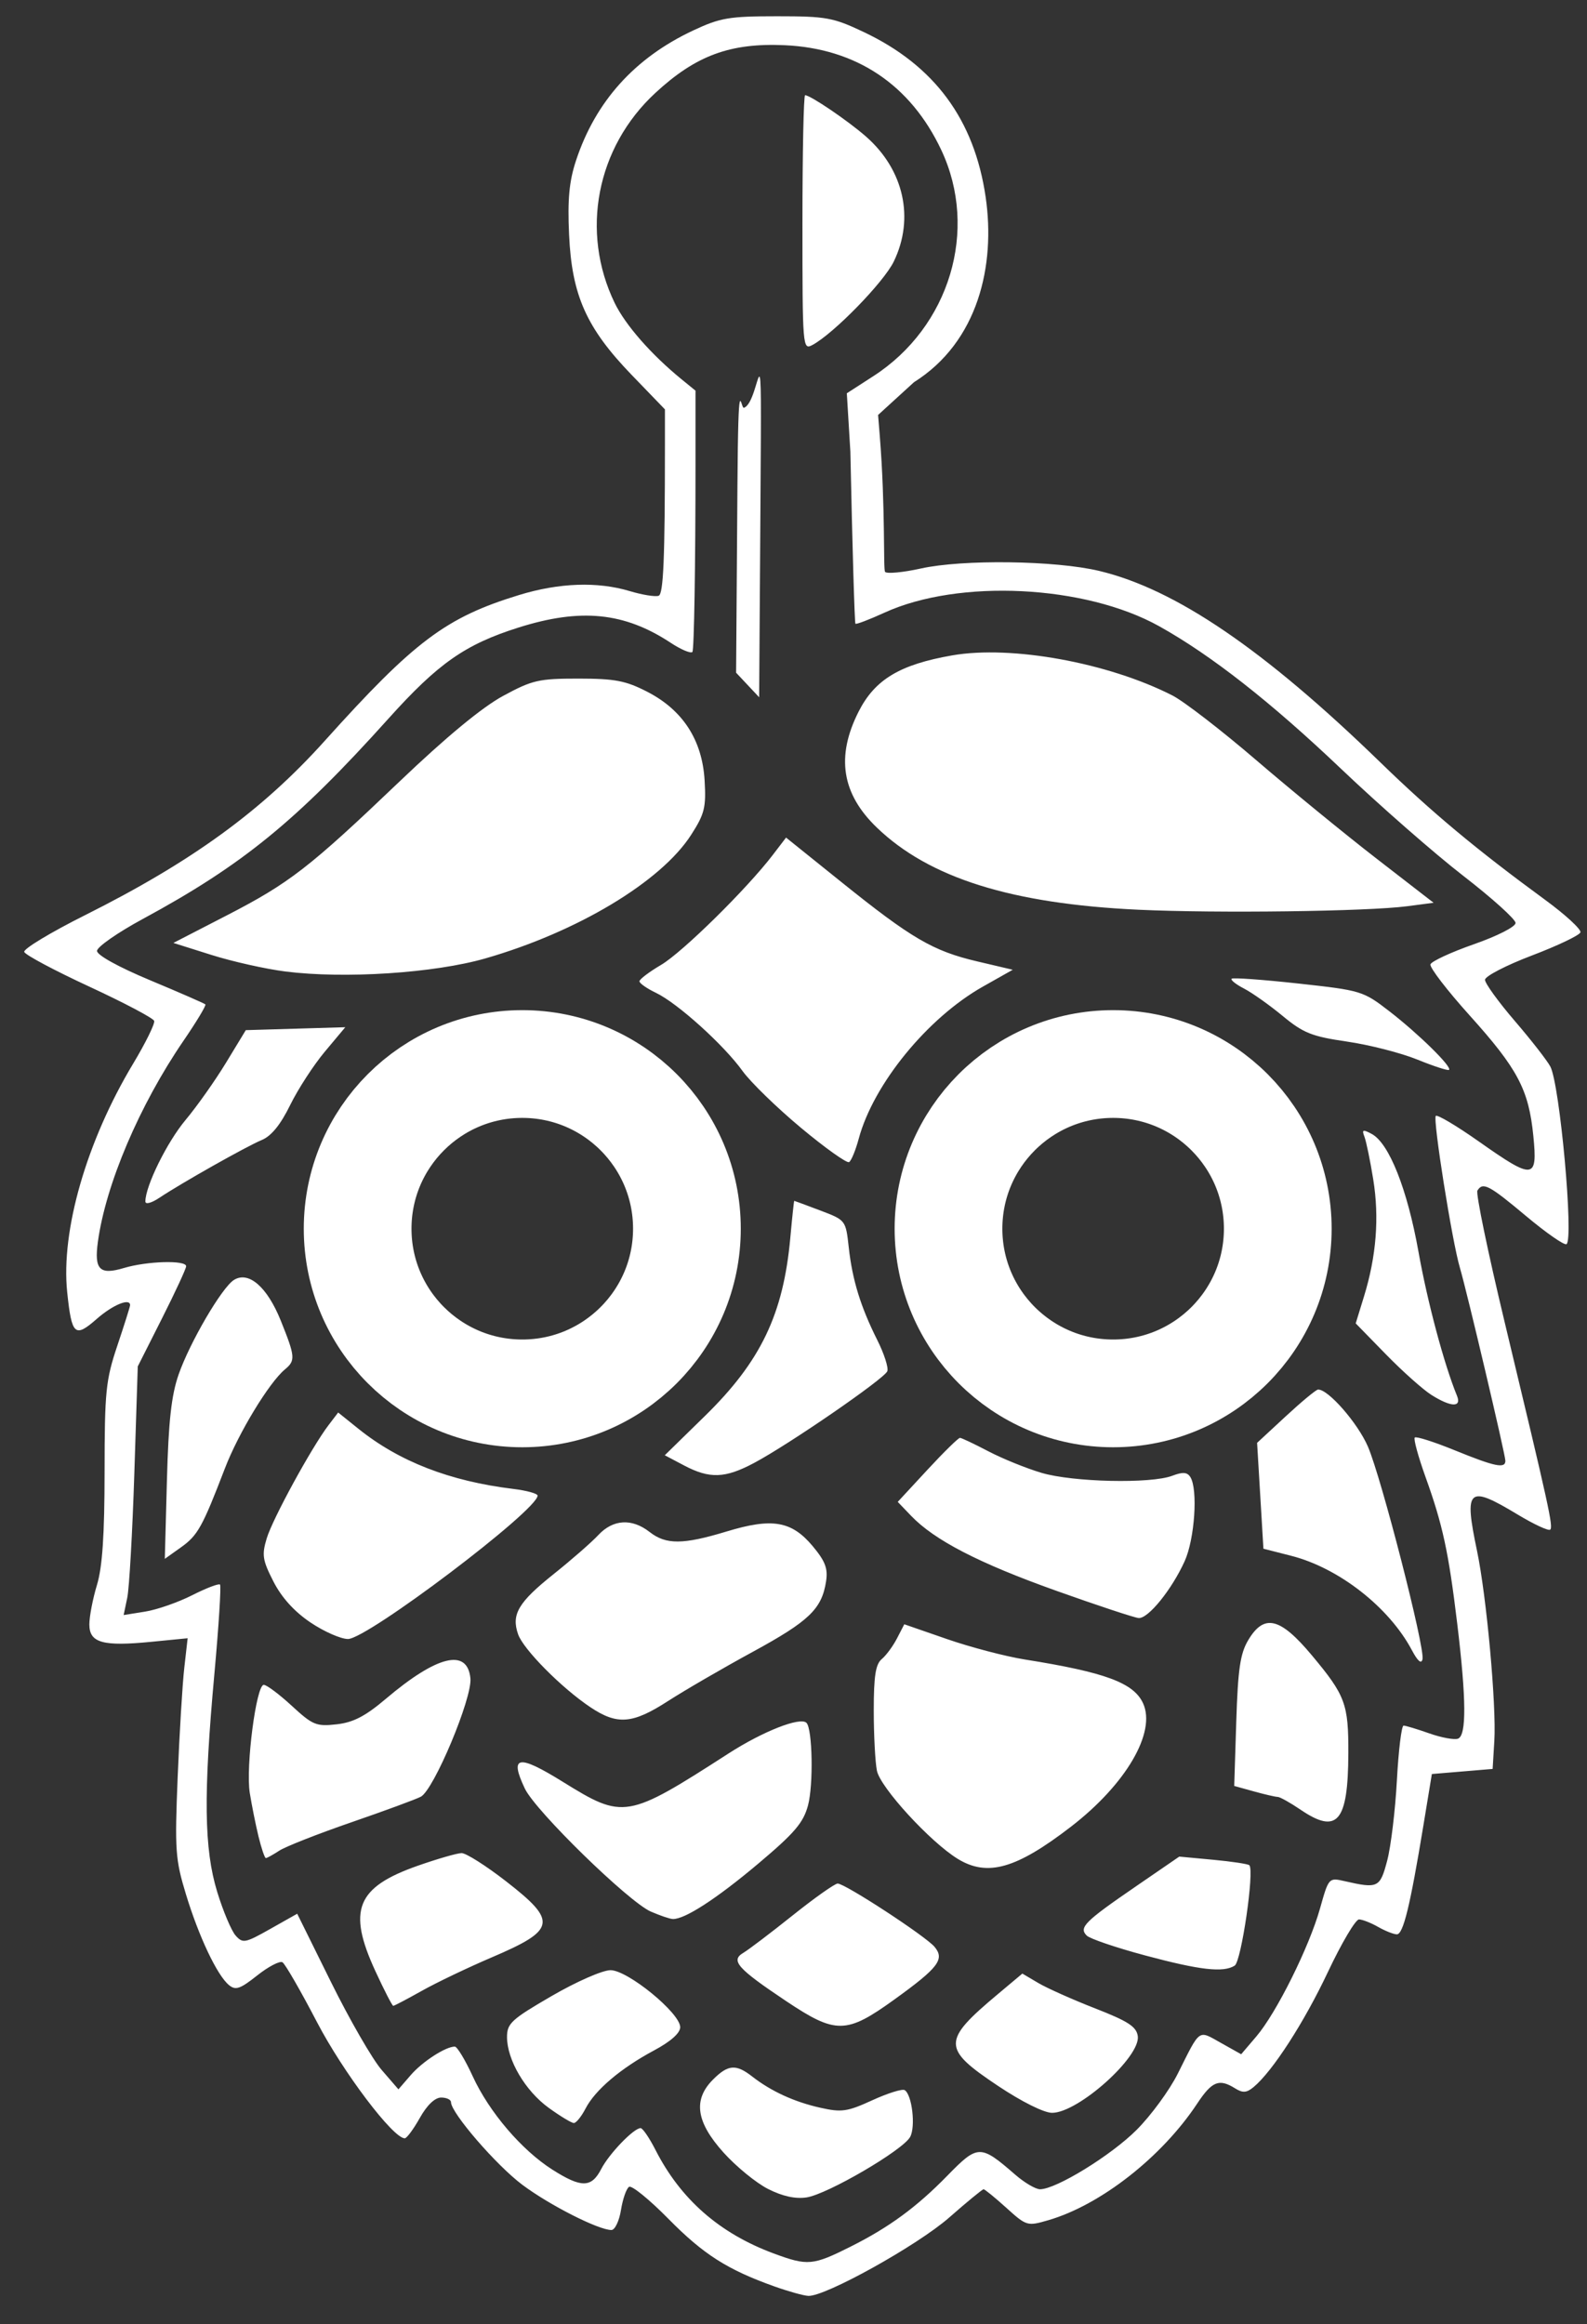 <?xml version="1.0" encoding="UTF-8" standalone="no"?>
<!-- Created with Inkscape (http://www.inkscape.org/) -->

<svg
   xmlns:dc="http://purl.org/dc/elements/1.1/"
   xmlns:cc="http://creativecommons.org/ns#"
   xmlns:rdf="http://www.w3.org/1999/02/22-rdf-syntax-ns#"
   xmlns:svg="http://www.w3.org/2000/svg"
   xmlns="http://www.w3.org/2000/svg"
   xmlns:sodipodi="http://sodipodi.sourceforge.net/DTD/sodipodi-0.dtd"
   xmlns:inkscape="http://www.inkscape.org/namespaces/inkscape"
   id="svg4136"
   version="1.1"
   inkscape:version="0.91 r13725"
   width="334"
   height="489"
   viewBox="0 0 334 489"
   sodipodi:docname="logo2.svg"
   inkscape:export-filename="C:\Users\IstvánLechner\OneDrive\Hopbot\logo.png"
   inkscape:export-xdpi="144"
   inkscape:export-ydpi="144">
  <rect x="0" y="0" width="334" height="489" fill="#333333" stroke="none"/>
  <defs
     id="defs4140" />
  <sodipodi:namedview
     pagecolor="#ffffff"
     bordercolor="#666666"
     borderopacity="1"
     objecttolerance="10"
     gridtolerance="10"
     guidetolerance="10"
     inkscape:pageopacity="0"
     inkscape:pageshadow="2"
     inkscape:window-width="1707"
     inkscape:window-height="897"
     id="namedview4138"
     showgrid="false"
     inkscape:zoom="0.64"
     inkscape:cx="479.03458"
     inkscape:cy="383.6395"
     inkscape:window-x="-8"
     inkscape:window-y="-8"
     inkscape:window-maximized="1"
     inkscape:current-layer="svg4136"
     inkscape:showpageshadow="false" />
  <g
     id="g4168"
     transform="matrix(1.072,0,0,1.072,-115.415,-27.272)">
    <path
       sodipodi:nodetypes="ssssssssssssssssscssssssssscsssssscscsssssssscsssssscsssssssscssscccscscsssssssscsssssssscsssssssssscssscssscsssssscscsssssscsssssssscssssscsscssssssscsscsssssssssssssssssssssssssssssscssssssssssssssssssssssscscssssssssscsssssscsssssssssssssssssscscsssssssssssssssssscccssssssssscssssssscscssssscsssssssscsscsscsssssssscsssssssssscccssssssssssscsscsssssssscsscssscssscsscssssssssscssccsssccssssss"
       style="fill:#ffffff"
       d="m 259.692,474.198 c -9.21,-3.28 -13.937,-6.293 -20.778,-13.241 -3.735,-3.793 -7.221,-6.63 -7.747,-6.305 -0.527,0.325 -1.241,2.366 -1.588,4.534 -0.347,2.168 -1.192,3.943 -1.878,3.943 -2.536,0 -12.161,-4.886 -17.497,-8.882 -5.105,-3.823 -14,-14.12 -14,-16.206 0,-0.502 -0.871,-0.912 -1.936,-0.912 -1.217,0 -2.771,1.485 -4.184,4 -1.236,2.2 -2.567,4 -2.956,4 -2.301,0 -12.117,-12.989 -17.237,-22.809 -3.197,-6.133 -6.243,-11.416 -6.768,-11.74 -0.525,-0.325 -2.757,0.838 -4.961,2.583 -3.373,2.671 -4.252,2.969 -5.56,1.883 -2.322,-1.927 -5.921,-9.534 -8.449,-17.858 -2.067,-6.804 -2.195,-8.631 -1.608,-22.975 0.35,-8.571 0.933,-18.204 1.296,-21.408 l 0.659,-5.825 -7.088,0.698 c -9.578,0.944 -12.207,0.21 -12.207,-3.408 0,-1.552 0.67,-5.031 1.489,-7.731 1.07,-3.528 1.492,-9.781 1.5,-22.233 0.01,-15.81 0.229,-17.975 2.511,-24.771 1.375,-4.096 2.5,-7.663 2.5,-7.926 0,-1.466 -3.402,-0.065 -6.548,2.697 -4.304,3.779 -4.917,3.225 -5.802,-5.245 -1.262,-12.075 3.809,-29.646 12.944,-44.851 2.452,-4.081 4.312,-7.861 4.132,-8.399 -0.179,-0.538 -5.913,-3.565 -12.742,-6.727 -6.829,-3.162 -12.575,-6.226 -12.77,-6.809 -0.194,-0.583 5.19,-3.835 11.966,-7.227 20.932,-10.48 34.715,-20.501 47.022,-34.189 17.624,-19.601 23.807,-24.24 38.153,-28.63 7.878,-2.411 15.404,-2.676 21.746,-0.768 2.43,0.731 4.977,1.144 5.659,0.917 0.949,-0.316 1.24,-7.247 1.24,-29.5 l 0,-7.087 -6.521,-6.754 c -8.902,-9.22 -11.759,-15.623 -12.297,-27.552 -0.312,-6.923 0.016,-10.448 1.351,-14.5 3.832,-11.634 11.54,-20.192 23.036,-25.576 5.303,-2.483 7.041,-2.777 16.43,-2.777 9.67,0 11.017,0.245 17.047,3.103 13.877,6.576 21.704,17.176 23.922,32.397 1.948,13.368 -1.437,28.385 -14.086,36.334 l -7.034,6.42 0.326,4.041 c 1.151,14.277 0.652,26.367 1.051,26.765 0.399,0.398 3.549,0.097 7,-0.668 8.242,-1.828 26.422,-1.584 35.034,0.471 14.983,3.575 32.391,15.43 55.241,37.619 10.05,9.759 18.778,17.038 32.292,26.931 4.01,2.936 7.133,5.812 6.94,6.392 -0.193,0.579 -4.487,2.626 -9.542,4.548 -5.055,1.922 -9.19,4.066 -9.19,4.764 0,0.698 2.632,4.333 5.849,8.077 3.217,3.744 6.357,7.771 6.978,8.95 1.865,3.54 4.631,33.956 3.17,34.859 -0.426,0.263 -3.993,-2.217 -7.927,-5.512 -7.301,-6.115 -8.49,-6.737 -9.562,-5.004 -0.335,0.543 2.064,12.13 5.333,25.75 8.792,36.639 9.571,40.184 8.961,40.794 -0.306,0.306 -3.2,-1.037 -6.43,-2.984 -9.718,-5.86 -10.52,-5.139 -7.942,7.138 1.87,8.907 3.823,30.332 3.401,37.315 l -0.332,5.5 -5.966,0.5 -5.966,0.5 -1.646,10 c -2.628,15.962 -3.981,21.502 -5.243,21.465 -0.648,-0.019 -2.304,-0.679 -3.679,-1.465 -1.375,-0.786 -3.052,-1.445 -3.728,-1.465 -0.675,-0.019 -3.426,4.625 -6.113,10.322 -4.667,9.894 -10.871,19.499 -14.588,22.583 -1.376,1.142 -2.126,1.193 -3.639,0.249 -3.139,-1.96 -4.528,-1.399 -7.445,3.008 -6.929,10.471 -18.952,19.887 -29.203,22.87 -4.145,1.207 -4.282,1.166 -8.253,-2.421 -2.221,-2.006 -4.233,-3.648 -4.471,-3.648 -0.238,0 -3.275,2.496 -6.747,5.546 -6.209,5.454 -24.321,15.528 -27.654,15.381 -0.913,-0.04 -3.915,-0.876 -6.671,-1.858 z m 15.012,-7.833 c 7.499,-3.757 12.933,-7.742 18.923,-13.877 6.029,-6.175 6.489,-6.182 13.362,-0.212 1.807,1.569 3.994,2.853 4.86,2.853 3.143,0 13.919,-6.62 18.943,-11.637 2.829,-2.826 6.479,-7.809 8.11,-11.074 4.465,-8.935 3.932,-8.553 8.425,-6.035 l 4.008,2.247 2.984,-3.5 c 3.946,-4.628 10.374,-17.548 12.499,-25.122 1.692,-6.03 1.72,-6.061 4.794,-5.359 6.602,1.507 6.975,1.328 8.39,-4.019 0.727,-2.75 1.584,-9.838 1.904,-15.75 0.32,-5.912 0.911,-10.75 1.314,-10.75 0.403,0 2.682,0.688 5.064,1.528 2.382,0.84 4.914,1.305 5.626,1.031 1.682,-0.646 1.633,-7.736 -0.156,-22.56 -1.702,-14.096 -2.849,-19.408 -6.218,-28.774 -1.439,-4.001 -2.394,-7.496 -2.122,-7.768 0.272,-0.272 3.824,0.862 7.893,2.521 7.852,3.2 9.898,3.622 9.898,2.042 0,-1.199 -7.545,-33.206 -8.931,-37.89 -1.537,-5.191 -5.345,-29.188 -4.729,-29.803 0.3,-0.3 4.128,1.978 8.506,5.063 10.71,7.548 11.499,7.463 10.642,-1.141 -0.905,-9.082 -3.061,-13.157 -12.521,-23.661 -4.414,-4.901 -7.868,-9.401 -7.676,-10 0.192,-0.599 4.03,-2.377 8.53,-3.952 4.623,-1.618 8.181,-3.433 8.181,-4.174 0,-0.721 -4.612,-4.877 -10.25,-9.237 -5.638,-4.36 -16.437,-13.813 -24,-21.008 -13.818,-13.146 -25.541,-22.332 -35.75,-28.014 -14.545,-8.095 -39.321,-9.31 -53.902,-2.645 -2.971,1.358 -5.536,2.336 -5.7,2.172 -0.164,-0.164 -0.611,-15.357 -0.993,-33.764 l -0.696,-11.467 5.214,-3.366 c 14.976,-9.667 20.702,-28.7 13.342,-44.352 -6.036,-12.837 -16.689,-19.97 -30.765,-20.598 -10.701,-0.478 -17.438,2.013 -25.407,9.39 -11.534,10.678 -14.731,27.214 -7.964,41.193 2.096,4.329 7.172,10.123 13.121,14.976 l 2.75,2.243 0,14.34 c 0,19.987 -0.274,36.614 -0.609,36.949 -0.335,0.335 -2.247,-0.473 -4.25,-1.794 -9.088,-5.998 -17.671,-6.86 -29.887,-3.001 -10.479,3.31 -15.773,7.017 -25.553,17.894 -18.051,20.074 -28.646,28.712 -48.2,39.297 -4.95,2.679 -9,5.503 -9,6.275 0,0.837 4.222,3.168 10.462,5.775 5.754,2.404 10.62,4.529 10.814,4.722 0.193,0.193 -1.737,3.402 -4.29,7.131 -8.655,12.642 -15.278,28.201 -16.819,39.512 -0.74,5.431 0.357,6.523 5.12,5.096 4.548,-1.363 12.213,-1.578 12.213,-0.344 0,0.461 -2.137,5.073 -4.749,10.25 l -4.749,9.412 -0.675,21 c -0.371,11.55 -0.996,22.53 -1.387,24.399 l -0.711,3.399 4.218,-0.674 c 2.32,-0.371 6.476,-1.818 9.235,-3.217 2.759,-1.398 5.22,-2.339 5.468,-2.091 0.248,0.248 -0.247,8.099 -1.099,17.446 -2.174,23.827 -2.038,34.436 0.55,42.882 1.155,3.77 2.779,7.619 3.608,8.553 1.407,1.585 1.86,1.499 6.801,-1.29 l 5.293,-2.987 6.635,13.415 c 3.649,7.378 8.121,15.133 9.937,17.234 l 3.302,3.819 2.412,-2.79 c 2.296,-2.655 6.847,-5.599 8.655,-5.599 0.463,0 2.043,2.617 3.511,5.815 3.222,7.02 9.627,14.519 15.679,18.357 5.661,3.59 7.637,3.561 9.551,-0.14 1.561,-3.018 6.39,-8.032 7.736,-8.032 0.407,0 1.714,1.913 2.905,4.25 4.951,9.722 12.59,16.413 23.236,20.355 6.667,2.469 7.661,2.379 15.141,-1.369 z m -16.252,-11.293 c -2.339,-1.185 -6.276,-4.405 -8.75,-7.157 -5.395,-6 -6.016,-10.359 -2.043,-14.332 2.941,-2.941 4.497,-3.062 7.661,-0.596 3.742,2.916 8.276,4.996 13.384,6.141 4.198,0.941 5.295,0.783 10.208,-1.466 3.028,-1.386 5.89,-2.282 6.36,-1.992 1.44,0.89 2.178,7.132 1.084,9.175 -1.39,2.598 -16.246,11.272 -20.358,11.888 -2.192,0.328 -4.716,-0.228 -7.546,-1.661 z M 215.381,439.142 c -4.603,-3.334 -8.177,-9.408 -8.177,-13.894 0,-2.668 0.864,-3.462 8.75,-8.039 4.876,-2.83 9.997,-5.079 11.567,-5.079 3.389,-8.2e-4 13.683,8.418 13.683,11.19 0,1.154 -1.86,2.805 -5.135,4.559 -6.535,3.499 -11.561,7.761 -13.442,11.398 -0.811,1.568 -1.846,2.852 -2.299,2.852 -0.453,0 -2.68,-1.344 -4.947,-2.987 z m 88.231,-4.292 c -11.031,-7.362 -11.036,-8.807 -0.072,-17.998 l 4.836,-4.054 3.136,1.852 c 1.725,1.019 6.749,3.261 11.164,4.983 6.461,2.519 8.094,3.579 8.363,5.428 0.591,4.06 -11.701,15.067 -16.827,15.067 -1.584,0 -5.947,-2.173 -10.6,-5.278 z m -41.684,-16.7 c -9.494,-6.35 -10.881,-7.916 -8.342,-9.417 1.028,-0.608 5.39,-3.917 9.694,-7.355 4.304,-3.438 8.282,-6.25 8.84,-6.25 1.454,0 17.307,10.356 19.026,12.429 2.02,2.436 0.762,4.082 -7.885,10.321 -9.463,6.827 -11.493,6.853 -21.333,0.271 z m -80.576,-5.851 c -5.521,-11.977 -3.716,-16.445 8.352,-20.675 3.85,-1.349 7.71,-2.463 8.579,-2.474 0.868,-0.012 4.806,2.486 8.75,5.551 10.131,7.872 9.816,9.521 -2.851,14.926 -4.663,1.99 -10.833,4.941 -13.713,6.56 -2.879,1.618 -5.4,2.942 -5.602,2.942 -0.202,0 -1.784,-3.073 -3.515,-6.83 z M 332.423,409.221 c -5.655,-1.515 -10.788,-3.261 -11.408,-3.881 -1.583,-1.583 -0.427,-2.74 9.614,-9.631 l 8.555,-5.871 6.652,0.621 c 3.659,0.342 6.855,0.824 7.103,1.073 1.031,1.031 -1.573,18.879 -2.874,19.704 -2.233,1.415 -6.782,0.895 -17.643,-2.014 z m -96.977,-8.586 c -4.36,-1.895 -22.658,-19.754 -24.744,-24.151 -3.067,-6.464 -1.332,-6.774 7.444,-1.331 11.945,7.409 12.581,7.3 32.558,-5.563 6.75,-4.346 14.072,-7.223 15.289,-6.006 1.181,1.181 1.386,12.183 0.302,16.208 -0.918,3.411 -2.644,5.429 -9.777,11.435 -8.187,6.894 -14.45,10.949 -16.775,10.862 -0.571,-0.021 -2.505,-0.676 -4.296,-1.455 z m 60.258,-10.346 c -5.376,-3.283 -15.221,-14.017 -15.881,-17.313 -0.341,-1.703 -0.619,-7.036 -0.619,-11.849 0,-6.724 0.363,-9.054 1.566,-10.052 0.861,-0.715 2.21,-2.545 2.997,-4.068 l 1.432,-2.768 8.396,2.909 c 4.618,1.6 11.482,3.401 15.253,4.001 15.829,2.52 21.399,4.585 23.234,8.612 2.595,5.696 -3.361,15.881 -14.154,24.2 -10.733,8.273 -16.4,9.887 -22.224,6.329 z m -137.291,-4.41 c -0.566,-2.337 -1.338,-6.185 -1.715,-8.55 -0.816,-5.115 1.268,-21.201 2.748,-21.201 0.569,0 3.045,1.853 5.503,4.118 4.108,3.787 4.816,4.079 8.8,3.63 3.277,-0.369 5.627,-1.585 9.644,-4.99 10.093,-8.554 16.047,-9.994 16.624,-4.02 0.373,3.864 -7.162,21.843 -9.73,23.217 -0.921,0.493 -7.052,2.75 -13.625,5.017 -6.573,2.267 -12.949,4.775 -14.169,5.574 -1.22,0.799 -2.405,1.453 -2.634,1.453 -0.229,0 -0.879,-1.913 -1.445,-4.25 z m 204.576,-5.25 c -2.023,-1.375 -4.04,-2.503 -4.482,-2.506 -0.442,-0.003 -2.543,-0.489 -4.669,-1.079 l -3.866,-1.073 0.402,-12.671 c 0.325,-10.232 0.773,-13.297 2.331,-15.921 3.123,-5.26 6.268,-4.515 12.518,2.965 6.578,7.873 7.191,9.524 7.152,19.286 -0.053,13.427 -2.168,15.905 -9.387,10.999 z M 223.593,360.534 c -5.659,-3.775 -13.177,-11.357 -14.216,-14.337 -1.36,-3.902 0.039,-6.268 6.986,-11.811 3.487,-2.783 7.432,-6.229 8.765,-7.658 2.896,-3.105 6.591,-3.324 10.076,-0.599 3.217,2.517 6.566,2.493 15.123,-0.106 8.949,-2.718 12.749,-2.067 16.898,2.893 2.452,2.932 3.002,4.379 2.618,6.882 -0.835,5.431 -3.305,7.808 -14.394,13.85 -5.91,3.22 -13.402,7.57 -16.65,9.667 -6.955,4.491 -9.941,4.731 -15.205,1.219 z M 384.847,349.319 c -4.466,-8.416 -14.33,-16.13 -23.676,-18.516 l -5.467,-1.396 -0.62,-10.39 -0.62,-10.389 5.62,-5.204 c 3.091,-2.862 5.942,-5.225 6.335,-5.25 1.954,-0.126 7.794,6.545 9.802,11.197 2.65,6.14 11.207,39.445 10.717,41.712 -0.221,1.02 -0.931,0.421 -2.09,-1.765 z m -216.238,-5.44 c -3.174,-2.14 -5.655,-4.883 -7.263,-8.028 -2.153,-4.214 -2.308,-5.218 -1.311,-8.5 1.173,-3.861 8.828,-17.869 12.13,-22.199 l 1.89,-2.477 3.966,3.187 c 8.009,6.436 17.953,10.296 30.432,11.812 2.612,0.317 4.75,0.908 4.75,1.313 0,2.87 -33.427,28.142 -37.224,28.142 -1.403,0 -4.72,-1.462 -7.372,-3.25 z m 146.343,-6.246 c -15.128,-5.396 -23.833,-9.895 -28.431,-14.695 l -2.61,-2.724 5.825,-6.292 c 3.204,-3.461 6.082,-6.283 6.397,-6.273 0.314,0.011 2.821,1.198 5.571,2.638 2.75,1.441 7.444,3.344 10.431,4.231 6.172,1.831 21.463,2.172 25.67,0.573 2.059,-0.783 2.934,-0.721 3.55,0.25 1.521,2.397 0.861,12.165 -1.117,16.521 -2.538,5.592 -7.161,11.297 -9.035,11.151 -0.825,-0.064 -8.138,-2.485 -16.252,-5.379 z M 140.433,316.013 c 0.313,-11.639 0.871,-16.698 2.293,-20.784 2.195,-6.308 8.489,-17.074 10.855,-18.565 2.881,-1.817 6.534,1.347 9.199,7.965 2.859,7.101 2.922,7.842 0.82,9.587 -3.105,2.577 -9.119,12.488 -11.778,19.413 -4.437,11.552 -5.332,13.161 -8.636,15.513 l -3.166,2.254 z m 101.506,-2.96 -3.765,-1.987 7.893,-7.718 c 10.959,-10.716 15.391,-19.967 16.754,-34.968 0.362,-3.987 0.709,-7.25 0.771,-7.249 0.062,4.5e-4 2.362,0.854 5.112,1.896 4.999,1.895 5,1.896 5.592,7.257 0.707,6.397 2.322,11.633 5.612,18.197 1.337,2.668 2.218,5.409 1.956,6.09 -0.562,1.465 -19.278,14.348 -26.161,18.008 -5.711,3.037 -8.716,3.14 -13.765,0.475 z m 146.765,-13.816 c -1.65,-1.036 -5.674,-4.622 -8.941,-7.969 l -5.941,-6.085 1.624,-5.278 c 2.426,-7.882 3.029,-15.491 1.819,-22.973 -0.595,-3.683 -1.371,-7.447 -1.723,-8.366 -0.545,-1.421 -0.332,-1.505 1.434,-0.56 3.398,1.818 6.983,10.859 9.17,23.122 1.761,9.874 5.026,22.084 7.554,28.25 0.958,2.336 -1.147,2.276 -4.996,-0.142 z m -252.5,-37.983 c 0,-3.02 4.256,-11.654 7.877,-15.979 2.241,-2.677 5.822,-7.742 7.957,-11.256 l 3.882,-6.39 9.766,-0.288 9.766,-0.288 -4.019,4.801 c -2.211,2.64 -5.276,7.362 -6.811,10.494 -1.884,3.841 -3.692,6.066 -5.558,6.839 -3,1.243 -15.668,8.388 -20.11,11.343 -1.569,1.044 -2.75,1.355 -2.75,0.725 z m 128.736,-14.432 c -4.75,-3.957 -9.931,-8.994 -11.512,-11.194 -3.662,-5.095 -12.756,-13.301 -16.974,-15.317 -1.788,-0.854 -3.25,-1.877 -3.25,-2.273 0,-0.396 1.913,-1.845 4.25,-3.221 4.177,-2.458 16.834,-14.914 21.934,-21.587 l 2.597,-3.397 10.859,8.728 c 13.779,11.075 17.988,13.534 26.645,15.569 l 7.001,1.645 -5.847,3.3 c -10.885,6.143 -21.501,19.138 -24.386,29.851 -0.61,2.265 -1.462,4.336 -1.895,4.603 -0.432,0.267 -4.673,-2.751 -9.423,-6.708 z m 120.967,-13.423 c -3.188,-1.297 -9.383,-2.882 -13.768,-3.521 -6.932,-1.01 -8.583,-1.667 -12.662,-5.038 -2.58,-2.132 -5.988,-4.547 -7.575,-5.368 -1.587,-0.821 -2.685,-1.692 -2.44,-1.936 0.245,-0.244 6.129,0.179 13.077,0.94 12.386,1.358 12.736,1.464 17.898,5.454 5.732,4.43 12.387,10.971 11.697,11.498 -0.237,0.181 -3.04,-0.732 -6.228,-2.029 z M 163.683,216.116 c -3.861,-0.489 -10.386,-1.95 -14.5,-3.247 l -7.48,-2.359 10.329,-5.324 c 12.488,-6.437 16.251,-9.35 34.168,-26.45 9.071,-8.658 16.111,-14.473 20.212,-16.696 5.757,-3.122 7.014,-3.412 14.792,-3.41 7.157,0.002 9.29,0.407 13.5,2.568 7.006,3.595 10.821,9.478 11.29,17.405 0.314,5.319 0.004,6.573 -2.643,10.694 -5.913,9.204 -22.34,19.064 -40.415,24.258 -10.032,2.883 -27.639,4.032 -39.252,2.562 z m 167.489,-12.121 c -24.948,-1.168 -41.074,-6.232 -51.365,-16.128 -6.894,-6.63 -8.046,-13.929 -3.587,-22.738 3.199,-6.32 8.096,-9.264 18.394,-11.058 11.622,-2.024 30.606,1.433 43.226,7.871 2.253,1.15 9.67,6.873 16.481,12.719 6.811,5.846 17.426,14.53 23.588,19.298 l 11.204,8.669 -5.204,0.682 c -7.785,1.02 -37.368,1.404 -52.736,0.684 z M 254.441,159.882 l -2.263,-2.409 0.263,-36.839 c 0.167,-23.449 0.626,-14.954 1.262,-15.156 3.378,-1.07 3.527,-21.241 3.262,18.048 l -0.262,38.765 z m 10.762,-90.718 c 0,-13.769 0.234,-25.035 0.52,-25.035 1.04,0 8.424,5.012 11.966,8.122 7.437,6.529 9.55,16.041 5.447,24.517 -1.966,4.062 -11.806,14.153 -15.978,16.385 -1.916,1.025 -1.955,0.544 -1.955,-23.989 z"
       id="path4148"
       inkscape:connector-curvature="0" />
    <circle
       r="32.323"
       cy="266.6"
       cx="210.199"
       id="path4154"
       style="opacity:1;fill:none;fill-opacity:1;stroke:#ffffff;stroke-width:21.149;stroke-linecap:round;stroke-linejoin:miter;stroke-miterlimit:4;stroke-dasharray:none;stroke-opacity:1" />
    <circle
       style="opacity:1;fill:none;fill-opacity:1;stroke:#ffffff;stroke-width:21.149;stroke-linecap:round;stroke-linejoin:miter;stroke-miterlimit:4;stroke-dasharray:none;stroke-opacity:1"
       id="circle4156"
       cx="326.199"
       cy="266.6"
       r="32.323" />
  </g>
</svg>
